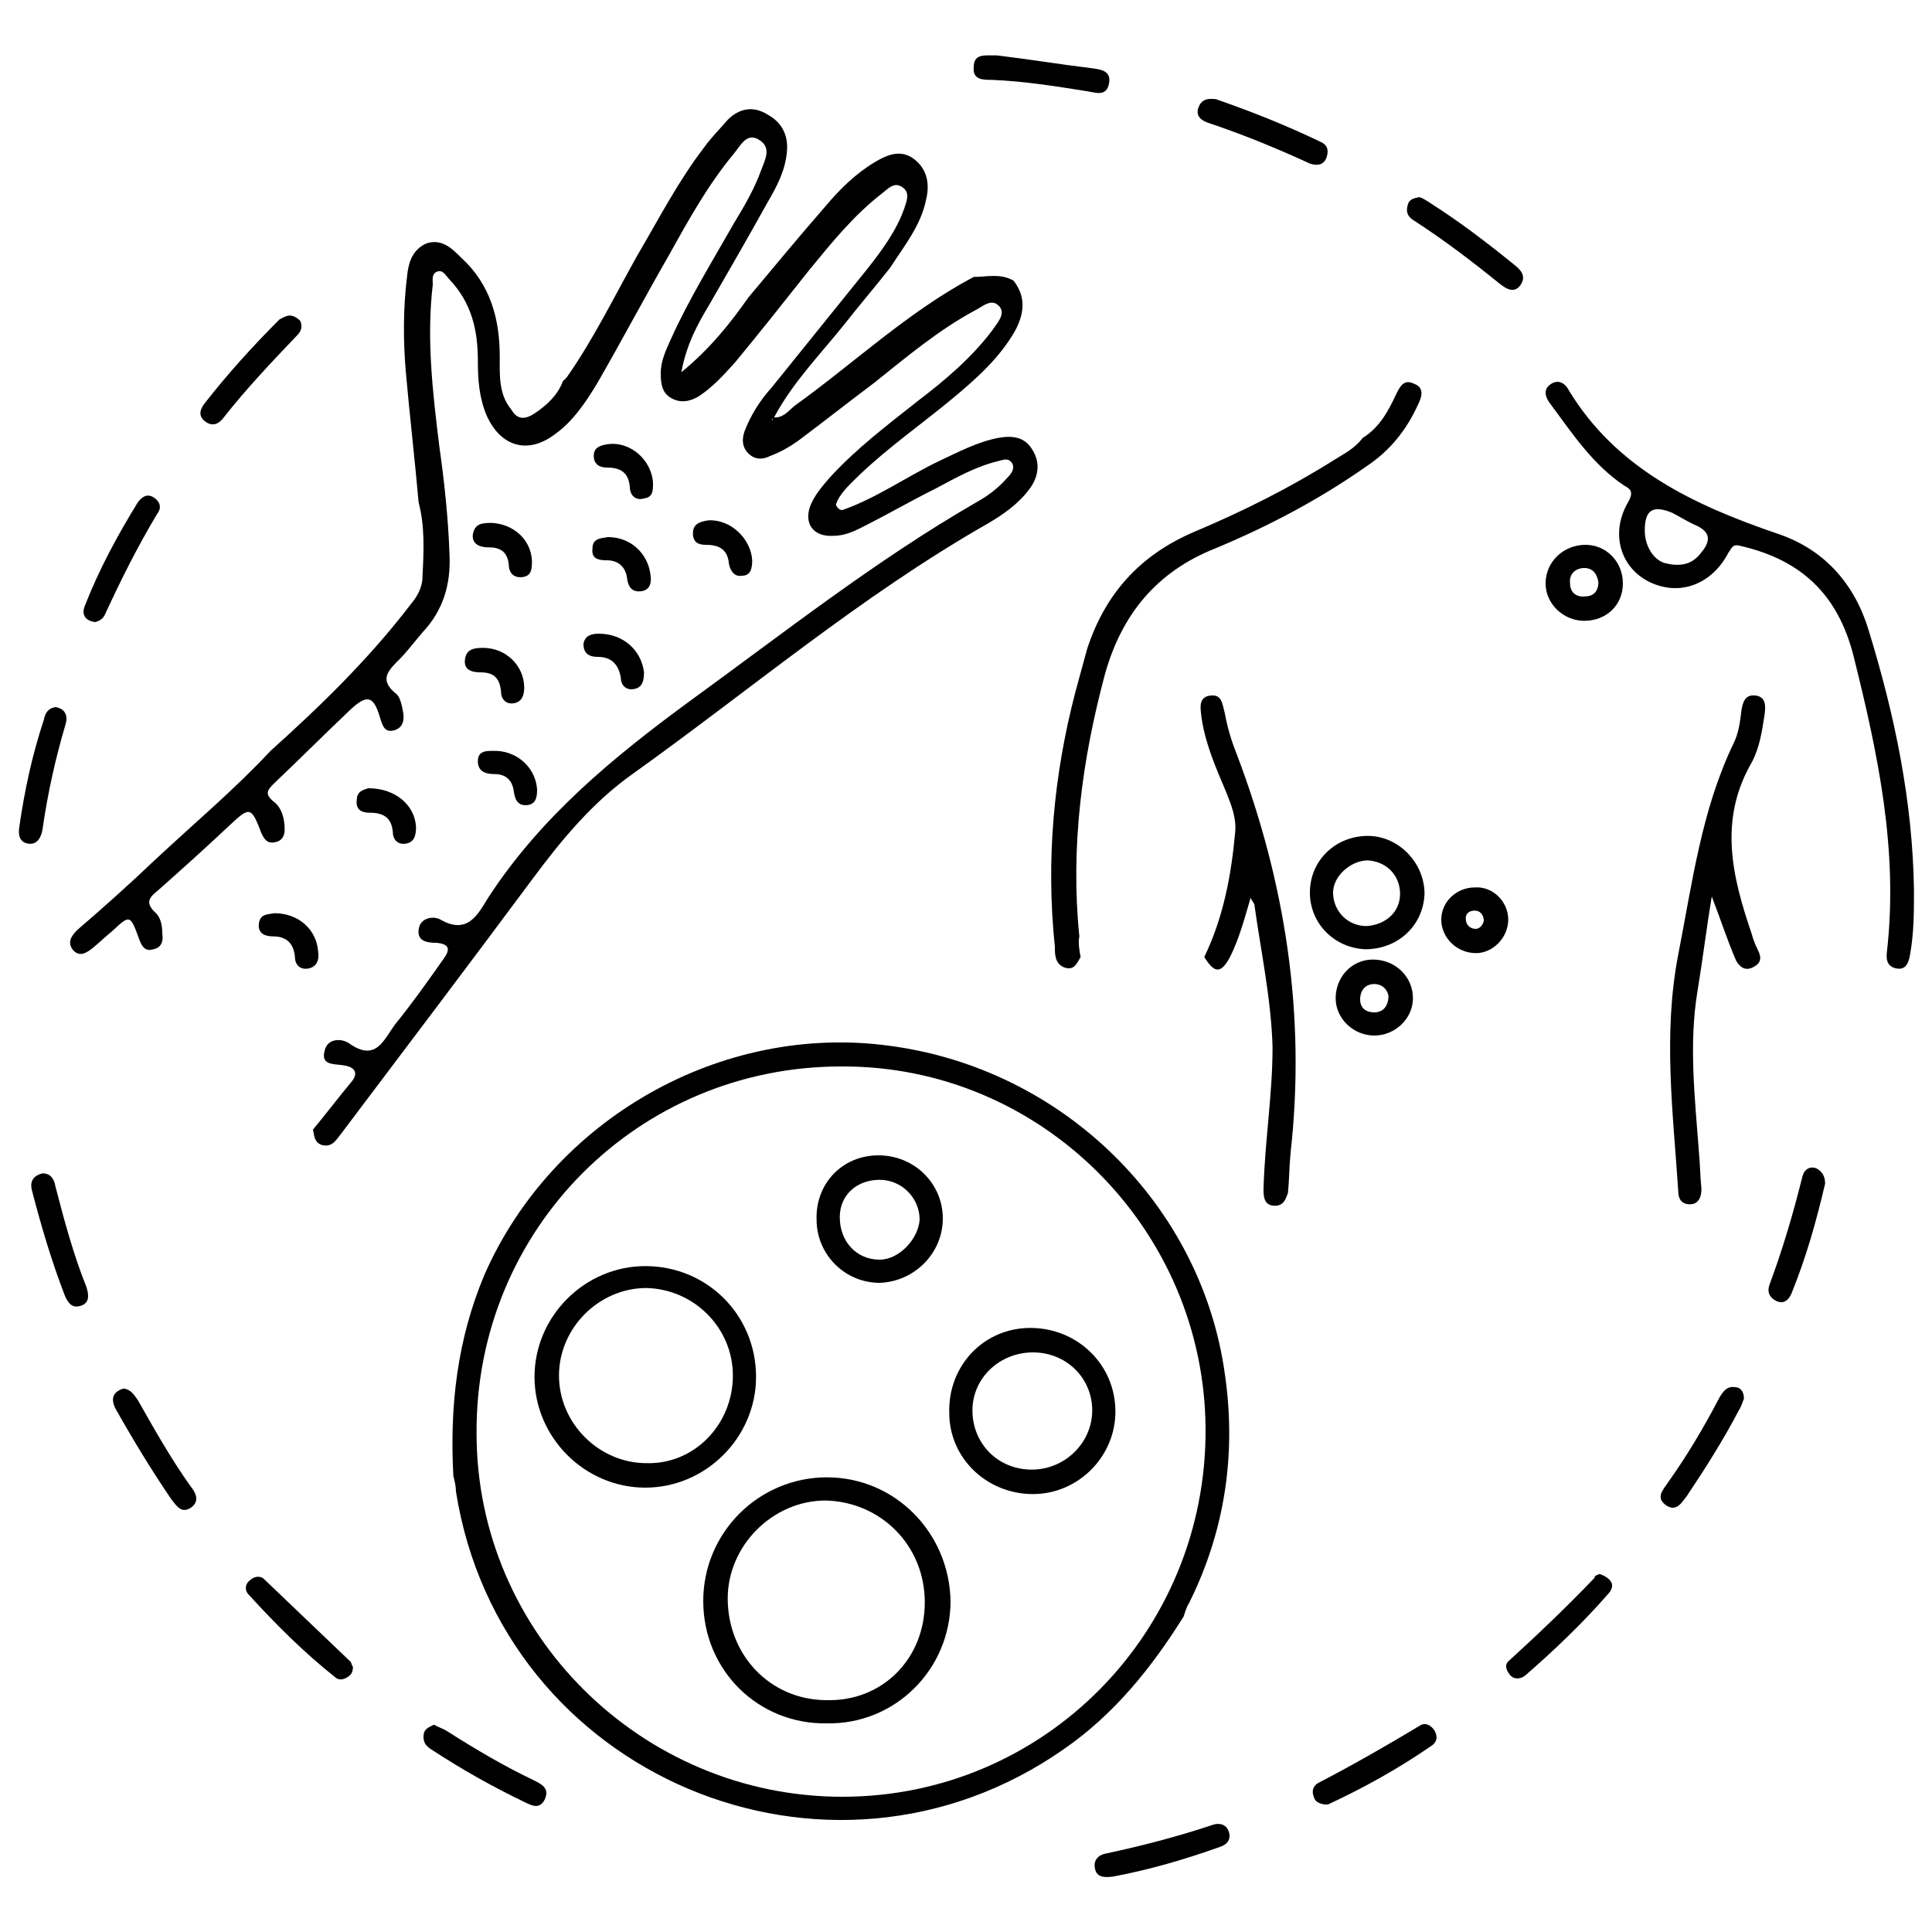 <?xml version="1.0" encoding="utf-8"?>
<!-- Generator: Adobe Illustrator 24.3.0, SVG Export Plug-In . SVG Version: 6.00 Build 0)  -->
<svg version="1.1" id="Layer_1" xmlns="http://www.w3.org/2000/svg" xmlns:xlink="http://www.w3.org/1999/xlink" x="0px" y="0px"
	 viewBox="0 0 150 150" style="enable-background:new 0 0 150 150;" xml:space="preserve">
<style type="text/css">
	.st0{fill:#5F6368;}
	.st1{fill:#005BAB;}
</style>
<path className="st0" d="M2053.7-657.2c-2.1,0-3.6,0-5.1,0C2049.8-661.3,2051.5-660.2,2053.7-657.2z"/>
<g>
	<path className="st1" d="M65.4,39.6c2.6-0.9,5-2.6,7.5-3.8c1.5-0.7,3-1.5,4.6-1.8c1.1-0.2,2.1-0.1,2.7,1c0.6,1,0.4,2.1-0.3,3
		c-0.9,1.2-2.1,2-3.3,2.7c-9.8,5.6-18.4,12.9-27.5,19.4c-3.1,2.2-5.5,5.1-7.8,8.2c-4.9,6.6-9.9,13.2-14.8,19.7
		c-0.4,0.5-0.7,1.1-1.5,0.9c-0.6-0.2-0.6-0.7-0.7-1.2c1-1.2,1.9-2.4,2.9-3.6c0.8-0.9,0.2-1.3-0.6-1.4c-0.7-0.1-1.7,0-1.4-1.1
		c0.2-1,1.3-1,1.9-0.6c2.1,1.5,2.7-0.3,3.6-1.5c1.3-1.6,2.5-3.3,3.7-5c0.6-0.8,0.5-1.2-0.5-1.3c-0.7,0-1.5-0.1-1.4-1
		c0.1-1,1.2-1.1,1.7-0.8c2.1,1.2,2.9-0.4,3.7-1.7c4.1-6.3,9.7-10.9,15.7-15.3c7.3-5.3,14.4-10.9,22.2-15.4c0.9-0.5,1.7-1.1,2.4-1.9
		c0.3-0.3,0.6-0.7,0.4-1.1c-0.3-0.5-0.7-0.3-1.1-0.2c-1.7,0.4-3.3,1.3-4.8,2.1c-2,1-3.9,2.1-5.9,3.1c-0.6,0.3-1.3,0.6-2.1,0.6
		c-1.5,0.1-2.3-0.9-1.8-2.3c0.3-0.8,0.9-1.5,1.5-2.2c2.1-2.3,4.5-4.1,6.9-6c2.1-1.6,4.1-3.3,5.7-5.4c0.4-0.6,1.1-1.3,0.6-1.9
		c-0.6-0.7-1.3,0-1.9,0.3c-2.8,1.5-5.3,3.6-7.8,5.6c-2,1.5-3.9,3-5.9,4.5c-0.7,0.5-1.4,0.9-2.2,1.2c-0.6,0.3-1.2,0.3-1.7-0.2
		c-0.5-0.5-0.5-1.1-0.3-1.7c0.5-1.3,1.2-2.4,2.1-3.4c2.5-3.1,5-6.2,7.5-9.3c1.1-1.4,2.2-2.9,2.8-4.6c0.2-0.6,0.5-1.3-0.2-1.7
		c-0.6-0.4-1.1,0.2-1.5,0.5c-2.2,1.7-3.9,3.8-5.7,6c-1.9,2.4-3.8,4.8-5.7,7.1c-0.9,1-1.8,2-2.9,2.7c-0.7,0.4-1.4,0.5-2.1,0.1
		c-0.7-0.4-0.8-1.1-0.8-1.9c0-1,0.4-1.8,0.8-2.7c1.4-3.1,3.2-6,4.9-9c0.8-1.3,1.6-2.7,2.1-4.1c0.3-0.8,0.8-1.7-0.1-2.3
		c-1-0.7-1.5,0.4-2,1c-2,2.4-3.5,5.1-5,7.8c-1.9,3.3-3.7,6.7-5.6,10c-0.9,1.5-1.9,3-3.3,4c-2.1,1.6-4.2,1-5.3-1.4
		c-0.6-1.4-0.7-2.8-0.7-4.3c0-2.4-0.5-4.5-2.2-6.3c-0.3-0.3-0.5-0.8-1-0.6c-0.4,0.2-0.3,0.6-0.3,1c-0.5,4.2,0,8.4,0.5,12.5
		c0.4,2.8,0.7,5.6,0.8,8.5c0.1,2.3-0.5,4.3-2.1,6c-0.6,0.7-1.2,1.5-1.8,2.1c-0.9,0.9-1.6,1.6-0.2,2.7c0.3,0.3,0.4,0.9,0.5,1.4
		c0.1,0.6,0,1.2-0.7,1.4c-0.7,0.2-0.9-0.3-1.1-1c-0.5-1.7-1-1.8-2.3-0.6c-2,1.9-3.9,3.8-5.9,5.7c-0.5,0.5-0.8,0.8-0.1,1.4
		c0.7,0.5,0.9,1.4,0.9,2.2c0,0.5-0.2,0.9-0.8,1c-0.6,0.1-0.8-0.3-1-0.7c-0.8-2.1-0.9-2.1-2.5-0.6c-1.8,1.7-3.7,3.4-5.5,5
		c-0.6,0.5-1.1,0.9-0.3,1.7c0.5,0.4,0.6,1.1,0.6,1.7c0.1,0.6-0.1,1.1-0.7,1.2c-0.6,0.2-0.9-0.2-1.1-0.8c-0.7-1.9-0.7-1.9-2.1-0.6
		c-0.5,0.4-1,0.9-1.5,1.3c-0.5,0.4-1,0.7-1.5,0.2c-0.5-0.6-0.2-1.1,0.3-1.6c2.1-1.8,4.1-3.6,6.1-5.5c3-2.8,6.1-5.4,8.9-8.4
		c3.9-3.5,7.7-7.2,10.9-11.4c0.5-0.6,0.9-1.3,0.9-2.1c0.1-2,0.2-3.9-0.3-5.8c-0.3-3.4-0.7-6.8-1-10.2c-0.2-2.4-0.2-4.9,0.1-7.3
		c0.1-1.1,0.4-2.1,1.5-2.6c1.2-0.4,2,0.4,2.7,1.1c2.3,2.1,3,4.8,3,7.7c0,1.4-0.1,2.9,0.9,4.1c0.5,0.9,1.2,0.7,1.8,0.3
		c0.9-0.6,1.8-1.4,2.2-2.5c0,0,0,0,0,0c0.1-0.1,0.2-0.2,0.3-0.3c2.1-3,3.7-6.3,5.5-9.5c1.7-2.9,3.2-5.8,5.2-8.4
		c0.5-0.7,1.2-1.4,1.8-2.1c0.9-0.9,2-1.1,3.1-0.4c1.1,0.6,1.6,1.6,1.5,2.8c-0.1,1.5-0.8,2.8-1.5,4c-1.5,2.7-3,5.3-4.5,7.9
		c-0.9,1.5-1.8,3.1-2.2,5.3c2.2-1.8,3.8-3.8,5.2-5.8c2-2.4,4-4.8,6-7.1c1.1-1.3,2.3-2.5,3.8-3.4c1-0.6,2-1,3-0.3
		c1.1,0.8,1.3,2,1,3.2c-0.4,2-1.7,3.6-2.8,5.3c-1.1,1.4-2.3,2.8-3.4,4.2c-1.9,2.4-4.1,4.6-5.6,7.4c-0.1,0.1-0.1,0.1-0.2,0.2
		c0,0,0.1,0,0.1,0c0-0.1,0-0.2,0-0.2c0.8,0.1,1.2-0.5,1.7-0.9c4.6-3.3,8.8-7.3,13.9-10c1,0,2.1-0.3,3.1,0.3c1,1.3,0.8,2.6,0.1,3.9
		c-1.2,2.1-3,3.7-4.8,5.2c-2.4,2-5,3.8-7.3,6c-0.6,0.6-1.3,1.2-1.7,2c0,0.1-0.1,0.2-0.1,0.3C65.1,39.6,65.3,39.6,65.4,39.6z"/>
	<path className="st1" d="M35.2,114.6c-0.3-5.4,0.3-10.6,2.4-15.6C42.9,86.9,56,79.4,69.1,81.2c13.5,1.8,24.2,12.4,26,25.5
		c0.9,6.2,0,12.2-2.8,17.8c-0.2,0.3-0.3,0.7-0.4,1c-2.5,4-5.4,7.6-9.3,10.3c-18.3,12.8-43.7,2.1-47.2-20
		C35.4,115.4,35.3,115,35.2,114.6z M65.3,82.8c-15.8,0-28.4,12.7-28.3,28.5c0,15.5,12.8,28.2,28.4,28.2c15.7,0,28.3-12.8,28.2-28.6
		C93.5,95.4,80.8,82.7,65.3,82.8z"/>
	<path className="st1" d="M148.6,69.1c0,1.7,0,3.3-0.3,5c-0.1,0.6-0.3,1.2-1,1.1c-0.7-0.1-0.9-0.6-0.8-1.3c0.9-7.9-0.7-15.4-2.6-23
		c-1.2-4.7-4-7.4-8.7-8.5c-0.7-0.2-0.7,0.1-1,0.5c-1.3,2.5-3.8,3.4-6.1,2.3c-2.3-1.1-3.1-3.8-1.7-6.2c0.4-0.7,0.3-1-0.3-1.3
		c-2.4-1.6-4-4-5.7-6.3c-0.4-0.5-0.6-1.1-0.1-1.5c0.6-0.5,1.2-0.2,1.5,0.4c3.7,6.1,9.7,8.9,16.1,11.1c3.7,1.2,6.1,3.9,7.2,7.6
		C147.1,55.5,148.5,62.2,148.6,69.1z M127.7,41.2c0,1.1,0.6,2.2,1.5,2.5c1.1,0.3,2.1,0.2,2.8-0.7c0.7-0.8,1-1.6-0.3-2.2
		c-0.7-0.3-1.3-0.7-1.9-1C128.3,39.2,127.7,39.6,127.7,41.2z"/>
	<path className="st1" d="M83.9,74.3c-0.3,0.5-0.5,1.1-1.3,0.8c-0.7-0.3-0.7-1-0.7-1.6c-0.7-6.7-0.1-13.3,1.6-19.8
		c0.3-1.1,0.6-2.2,0.9-3.3c1.4-4.3,4.1-7.3,8.3-9.1c3.8-1.6,7.4-3.4,10.9-5.6c0.8-0.5,1.6-0.9,2.2-1.7c1.3-0.8,2-2.1,2.6-3.4
		c0.3-0.6,0.6-1.2,1.4-0.8c0.8,0.3,0.6,1,0.3,1.6c-0.9,2-2.2,3.6-4,4.8c-3.7,2.6-7.7,4.7-11.8,6.4c-4.5,1.8-7.2,5.1-8.5,9.7
		c-1.8,6.7-2.7,13.5-2,20.4C83.7,73.2,83.8,73.8,83.9,74.3z"/>
	<path className="st1" d="M132.9,69.6c-0.4,2.4-0.7,4.9-1.1,7.3c-0.7,4.2-0.2,8.4,0.1,12.5c0.1,1,0.1,2,0.2,2.9c0,0.6-0.2,1.2-0.9,1.2
		c-0.7,0-0.9-0.5-0.9-1c-0.4-6.1-1.2-12.2,0-18.4c1.1-5.6,1.8-11.2,4.3-16.4c0.4-0.8,0.5-1.7,0.6-2.5c0.1-0.7,0.3-1.3,1.1-1.2
		c0.8,0.1,0.8,0.8,0.7,1.5c-0.2,1.3-0.4,2.6-1,3.7c-2.6,4.5-1.5,8.9,0,13.3c0.1,0.4,0.3,0.9,0.5,1.3c0.3,0.6,0.2,1-0.4,1.3
		c-0.6,0.3-1,0-1.3-0.5C134.1,73,133.6,71.4,132.9,69.6z"/>
	<path className="st1" d="M100,92.6c-0.2,0.6-0.4,1.1-1.2,1c-0.7-0.1-0.7-0.8-0.7-1.3c0.1-3.7,0.7-7.3,0.7-11c-0.1-3.7-0.9-7.4-1.4-11
		c0-0.2-0.2-0.3-0.3-0.6c-0.5,1.7-0.9,3.2-1.6,4.6c-0.7,1.3-1.2,1.3-2,0c1.5-3.1,2.1-6.4,2.4-9.7c0.1-1.1-0.3-2.1-0.7-3.1
		c-0.8-1.9-1.6-3.7-1.9-5.7C93.2,55,93,54.1,94,54c0.9-0.1,0.9,0.7,1.1,1.4c0.2,1.1,0.5,2.1,0.9,3.1c3.8,10,5.4,20.3,4.2,31
		C100.1,90.5,100.1,91.5,100,92.6z"/>
	<path className="st1" d="M106.2,64.9c2.4,0,4.4,2.1,4.4,4.5c-0.1,2.5-2.1,4.3-4.6,4.3c-2.4-0.1-4.3-2-4.3-4.4
		C101.7,66.8,103.7,64.9,106.2,64.9z M108.7,69.4c0-1.4-1-2.5-2.5-2.6c-1.3,0-2.7,1.2-2.7,2.5c0,1.4,1.1,2.6,2.6,2.6
		C107.6,71.8,108.7,70.8,108.7,69.4z"/>
	<path className="st1" d="M126,45.3c0,1.7-1.3,2.9-3,2.9c-1.6,0-3-1.3-3-2.9c0-1.7,1.4-3,3.1-3C124.7,42.3,126,43.6,126,45.3z
		 M124.1,45.2c-0.1-0.6-0.4-1.1-1.1-1.1c-0.7,0-1.2,0.5-1.1,1.2c0,0.7,0.5,1.1,1.2,1C123.8,46.3,124.1,45.8,124.1,45.2z"/>
	<path className="st1" d="M106.7,80.4c-1.6,0-3-1.3-3-2.9c0-1.6,1.2-3,2.9-3c1.7,0,3.1,1.3,3.1,3C109.7,79.1,108.3,80.4,106.7,80.4z
		 M107.8,77.3c-0.1-0.5-0.5-0.9-1.1-0.9c-0.7,0-1.1,0.5-1.1,1.2c0,0.7,0.5,1,1.1,1C107.4,78.6,107.8,78.1,107.8,77.3z"/>
	<path className="st1" d="M9.6,107.8c0.6,0.1,0.8,0.5,1.1,0.9c1.3,2.3,2.6,4.6,4.1,6.7c0.4,0.5,0.7,1.1,0.1,1.6
		c-0.8,0.6-1.2-0.1-1.6-0.6c-1.5-2.2-2.9-4.5-4.2-6.8C8.6,108.8,8.6,108.1,9.6,107.8z"/>
	<path className="st1" d="M7.4,48.3c-0.8-0.1-1.1-0.6-0.8-1.3c1.1-2.8,2.5-5.4,4.1-8c0.3-0.4,0.7-0.7,1.2-0.4c0.5,0.3,0.7,0.8,0.3,1.3
		c-1.5,2.5-2.8,5.1-4,7.7C8,48.1,7.7,48.2,7.4,48.3z"/>
	<path className="st1" d="M3.3,91.1c0.6,0,0.9,0.4,1,1c0.7,2.7,1.4,5.3,2.4,7.8c0.2,0.6,0.3,1.3-0.5,1.5c-0.7,0.2-1-0.4-1.2-0.9
		c-1-2.6-1.8-5.3-2.5-8C2.3,91.8,2.5,91.3,3.3,91.1z"/>
	<path className="st1" d="M4.3,54.9c0.7,0.1,1,0.6,0.8,1.3c-0.8,2.7-1.4,5.4-1.8,8.2c-0.1,0.6-0.4,1.2-1.1,1.1c-0.7-0.1-0.8-0.7-0.7-1.3
		c0.4-2.8,1-5.6,1.9-8.3C3.5,55.4,3.7,55,4.3,54.9z"/>
	<path className="st1" d="M141.7,91.9c-0.7,3-1.5,5.8-2.6,8.5c-0.2,0.5-0.6,0.9-1.2,0.6c-0.6-0.3-0.7-0.8-0.5-1.3c1-2.7,1.8-5.4,2.5-8.2
		c0.1-0.6,0.5-1,1.1-0.8C141.6,91,141.7,91.5,141.7,91.9z"/>
	<path className="st1" d="M135.4,108.6c-0.1,0.2-0.2,0.6-0.4,0.9c-1.2,2.3-2.6,4.5-4,6.6c-0.4,0.5-0.8,1.3-1.6,0.8
		c-0.9-0.6-0.3-1.2,0.1-1.8c1.5-2.1,2.8-4.3,4-6.6c0.3-0.5,0.6-0.9,1.2-0.8C135.1,107.7,135.4,108,135.4,108.6z"/>
	<path className="st1" d="M33.7,133.9c0.3,0.2,0.7,0.3,1,0.5c2.2,1.4,4.4,2.7,6.7,3.8c0.6,0.3,1.3,0.6,0.9,1.5c-0.4,0.8-1,0.5-1.6,0.2
		c-2.5-1.2-4.8-2.5-7.1-4c-0.5-0.3-0.8-0.6-0.7-1.3C33,134.2,33.3,134.1,33.7,133.9z"/>
	<path className="st1" d="M94.4,7.7c2.6,0.9,5.4,2,8.1,3.3c0.5,0.2,0.7,0.6,0.5,1.2c-0.2,0.6-0.7,0.7-1.3,0.5c-2.6-1.2-5.3-2.3-8-3.2
		c-0.5-0.2-0.8-0.5-0.7-1C93.2,7.8,93.6,7.6,94.4,7.7z"/>
	<path className="st1" d="M102.8,140.1c-0.4-0.1-0.7-0.2-0.8-0.6c-0.2-0.5,0-0.9,0.4-1.1c2.7-1.4,5.3-2.9,7.8-4.4
		c0.4-0.3,0.9-0.1,1.2,0.4c0.2,0.4,0.2,0.8-0.2,1.1c-2.6,1.8-5.3,3.3-8.1,4.6C103,140.1,102.9,140.1,102.8,140.1z"/>
	<path className="st1" d="M77.4,4.3c2.5,0.3,4.9,0.7,7.4,1c0.7,0.1,1.5,0.2,1.3,1.2c-0.2,1-1,0.7-1.6,0.6c-2.5-0.4-5-0.8-7.5-0.9
		c-0.7,0-1.5,0-1.4-1c0-1,0.8-0.9,1.5-0.9C77.1,4.3,77.3,4.3,77.4,4.3C77.4,4.3,77.4,4.3,77.4,4.3z"/>
	<path className="st1" d="M22.5,24.5c0.3,0,0.6,0.2,0.8,0.4c0.2,0.4,0.1,0.8-0.2,1.1c-2,2.1-4,4.2-5.8,6.5c-0.4,0.5-0.9,0.6-1.4,0.2
		c-0.5-0.4-0.4-0.9,0-1.4c1.8-2.3,3.7-4.4,5.8-6.5C21.9,24.7,22.2,24.5,22.5,24.5z"/>
	<path className="st1" d="M110.2,15.3c0.3,0.1,0.6,0.3,0.9,0.5c2.2,1.4,4.3,3,6.4,4.7c0.5,0.4,1.1,0.9,0.5,1.7c-0.5,0.6-1.1,0.2-1.6-0.2
		c-2.1-1.7-4.2-3.3-6.5-4.8c-0.5-0.3-0.8-0.6-0.6-1.3C109.4,15.5,109.7,15.4,110.2,15.3z"/>
	<path className="st1" d="M86.4,145.7c-0.8,0.1-1.3,0-1.4-0.7c-0.1-0.6,0.3-1,0.9-1.1c2.8-0.6,5.5-1.3,8.2-2.2c0.5-0.2,1.1-0.1,1.3,0.5
		c0.2,0.6-0.1,1-0.7,1.2C91.9,144.4,89.1,145.2,86.4,145.7z"/>
	<path className="st1" d="M117.1,71.4c0,1.4-1.2,2.6-2.5,2.6c-1.5,0-2.7-1.2-2.7-2.6c0-1.4,1.2-2.5,2.6-2.5
		C115.9,68.8,117.1,70,117.1,71.4z M115.2,71.5c0-0.5-0.3-0.8-0.7-0.8c-0.4,0-0.7,0.2-0.7,0.6c0,0.4,0.2,0.7,0.6,0.8
		C114.8,72.2,115.1,71.9,115.2,71.5z"/>
	<path className="st1" d="M124.2,122.2c0.8,0.3,1.3,0.8,0.7,1.5c-2,2.3-4.2,4.4-6.5,6.4c-0.4,0.3-0.9,0.3-1.2-0.1
		c-0.3-0.4-0.4-0.8,0-1.1c2.3-2.1,4.5-4.2,6.6-6.4C123.8,122.3,124,122.3,124.2,122.2z"/>
	<path className="st1" d="M27.4,129.4c0,0.4-0.1,0.6-0.4,0.8c-0.3,0.2-0.7,0.3-1,0c-2.4-1.9-4.6-4.1-6.7-6.4c-0.3-0.3-0.3-0.8,0.1-1.1
		c0.3-0.3,0.8-0.4,1.1-0.1c2.2,2.1,4.5,4.3,6.7,6.4C27.3,129.1,27.3,129.3,27.4,129.4z"/>
	<path className="st1" d="M46.5,49.2c1.9,0,3.3,1.3,3.5,3c0,0.6-0.1,1.2-0.8,1.3c-0.6,0.1-1-0.3-1-0.9C48,51.5,47.4,51,46.4,51
		c-0.7,0-1.1-0.3-1.1-1C45.4,49.3,46,49.2,46.5,49.2z"/>
	<path className="st1" d="M28.6,61.2c2.1,0,3.6,1.3,3.7,3c0,0.6-0.1,1.2-0.8,1.3c-0.6,0.1-1-0.3-1-0.9c-0.1-1.1-0.7-1.5-1.8-1.5
		c-0.7,0-1.1-0.3-1-1C27.7,61.4,28.3,61.3,28.6,61.2z"/>
	<path className="st1" d="M37.5,50.3c1.8,0,3.2,1.4,3.2,3.1c0,0.6-0.2,1.1-0.8,1.2c-0.6,0.1-1-0.3-1-0.9c-0.1-1-0.5-1.5-1.6-1.5
		c-0.7,0-1.3-0.2-1.2-1C36.2,50.4,36.8,50.3,37.5,50.3z"/>
	<path className="st1" d="M58.4,43.5c0,0.6-0.1,1.2-0.8,1.2c-0.6,0.1-0.9-0.4-1-0.9c-0.1-1.1-0.7-1.5-1.8-1.5c-0.6,0-1-0.2-1-0.9
		c0-0.7,0.5-0.9,1.2-1C56.7,40.3,58.3,41.8,58.4,43.5z"/>
	<path className="st1" d="M21.3,70.9c1.9,0,3.3,1.3,3.4,3c0.1,0.6-0.1,1.2-0.8,1.3c-0.6,0.1-1-0.3-1-0.9c-0.1-1.1-0.7-1.6-1.7-1.6
		c-0.6,0-1.2-0.2-1.1-1C20.2,70.9,20.9,71,21.3,70.9z"/>
	<path className="st1" d="M38.6,58.3c1.7,0.1,3,1.4,3.1,3c0,0.6-0.1,1.1-0.7,1.2c-0.7,0.1-1-0.3-1.1-1c-0.1-0.9-0.6-1.4-1.5-1.4
		c-0.7,0-1.3-0.2-1.3-1C37.1,58.2,37.9,58.3,38.6,58.3z"/>
	<path className="st1" d="M47.2,41.7c1.8,0,3.1,1.3,3.3,2.9c0.1,0.6,0,1.2-0.7,1.3c-0.7,0.1-1-0.3-1.1-0.9c-0.1-1-0.7-1.5-1.6-1.5
		c-0.6,0-1.2-0.1-1.1-0.9C46,41.8,46.6,41.8,47.2,41.7z"/>
	<path className="st1" d="M38.2,40.6c1.7,0.1,3,1.3,3.1,2.9c0,0.6,0,1.2-0.7,1.3c-0.7,0.1-1.1-0.3-1.1-1C39.4,43,39,42.5,38,42.5
		c-0.7,0-1.3-0.2-1.3-0.9C36.8,40.6,37.5,40.6,38.2,40.6z"/>
	<path className="st1" d="M50.7,37.5c0,0.6,0,1.1-0.7,1.2c-0.7,0.2-1.1-0.3-1.1-0.9c-0.1-1.1-0.7-1.5-1.8-1.5c-0.6,0-1-0.3-1-0.9
		c0-0.6,0.4-0.8,1-0.9C48.9,34.2,50.6,35.7,50.7,37.5z"/>
	<path className="st1" d="M44.1,29.8c-0.1,0.1-0.2,0.2-0.3,0.3C43.9,30,44,29.9,44.1,29.8z"/>
	<path className="st1" d="M60.2,32.9c0,0.1,0,0.2,0,0.2c0,0-0.1,0-0.1,0C60.1,33,60.2,33,60.2,32.9C60.3,32.9,60.2,32.9,60.2,32.9z"/>
	<path className="st1" d="M54.6,124.3c0-5.3,4.3-9.6,9.6-9.6c5.3,0,9.5,4.3,9.6,9.6c0,5.3-4.3,9.6-9.6,9.5
		C58.9,133.9,54.6,129.7,54.6,124.3z M71.8,124.4c0-4.4-3.4-7.8-7.7-7.9c-4.1,0-7.6,3.5-7.6,7.6c0,4.4,3.3,7.9,7.7,7.9
		C68.5,132.1,71.8,128.8,71.8,124.4z"/>
	<path className="st1" d="M58.7,106.9c0,4.7-3.9,8.6-8.6,8.6c-4.7,0-8.6-3.9-8.6-8.6c0-4.7,3.9-8.6,8.6-8.6
		C54.9,98.3,58.7,102.1,58.7,106.9z M56.9,106.8c0-3.7-3-6.7-6.7-6.8c-3.7,0-6.8,3.1-6.8,6.8c0,3.7,3.1,6.8,6.8,6.8
		C53.9,113.7,56.9,110.6,56.9,106.8z"/>
	<path className="st1" d="M80,103.1c3.6,0,6.6,2.8,6.6,6.5c0,3.5-2.9,6.4-6.4,6.4c-3.6,0-6.5-2.8-6.5-6.3C73.6,106,76.4,103.1,80,103.1z
		 M80.1,114.1c2.6,0,4.7-2.1,4.7-4.6c0-2.5-2-4.5-4.6-4.5c-2.6,0-4.7,2-4.7,4.5C75.5,112.1,77.5,114.1,80.1,114.1z"/>
	<path className="st1" d="M68.2,89.7c2.8,0,5,2.2,5,4.9c0,2.7-2.2,4.9-4.9,5c-2.7,0-4.9-2.2-4.9-4.9C63.3,91.9,65.4,89.7,68.2,89.7z
		 M68.3,91.6c-1.8,0-3.1,1.2-3.1,2.9c0,1.9,1.3,3.3,3.1,3.3c1.5,0,3-1.6,3.1-3.1C71.4,93,70,91.6,68.3,91.6z"/>
</g>
</svg>
